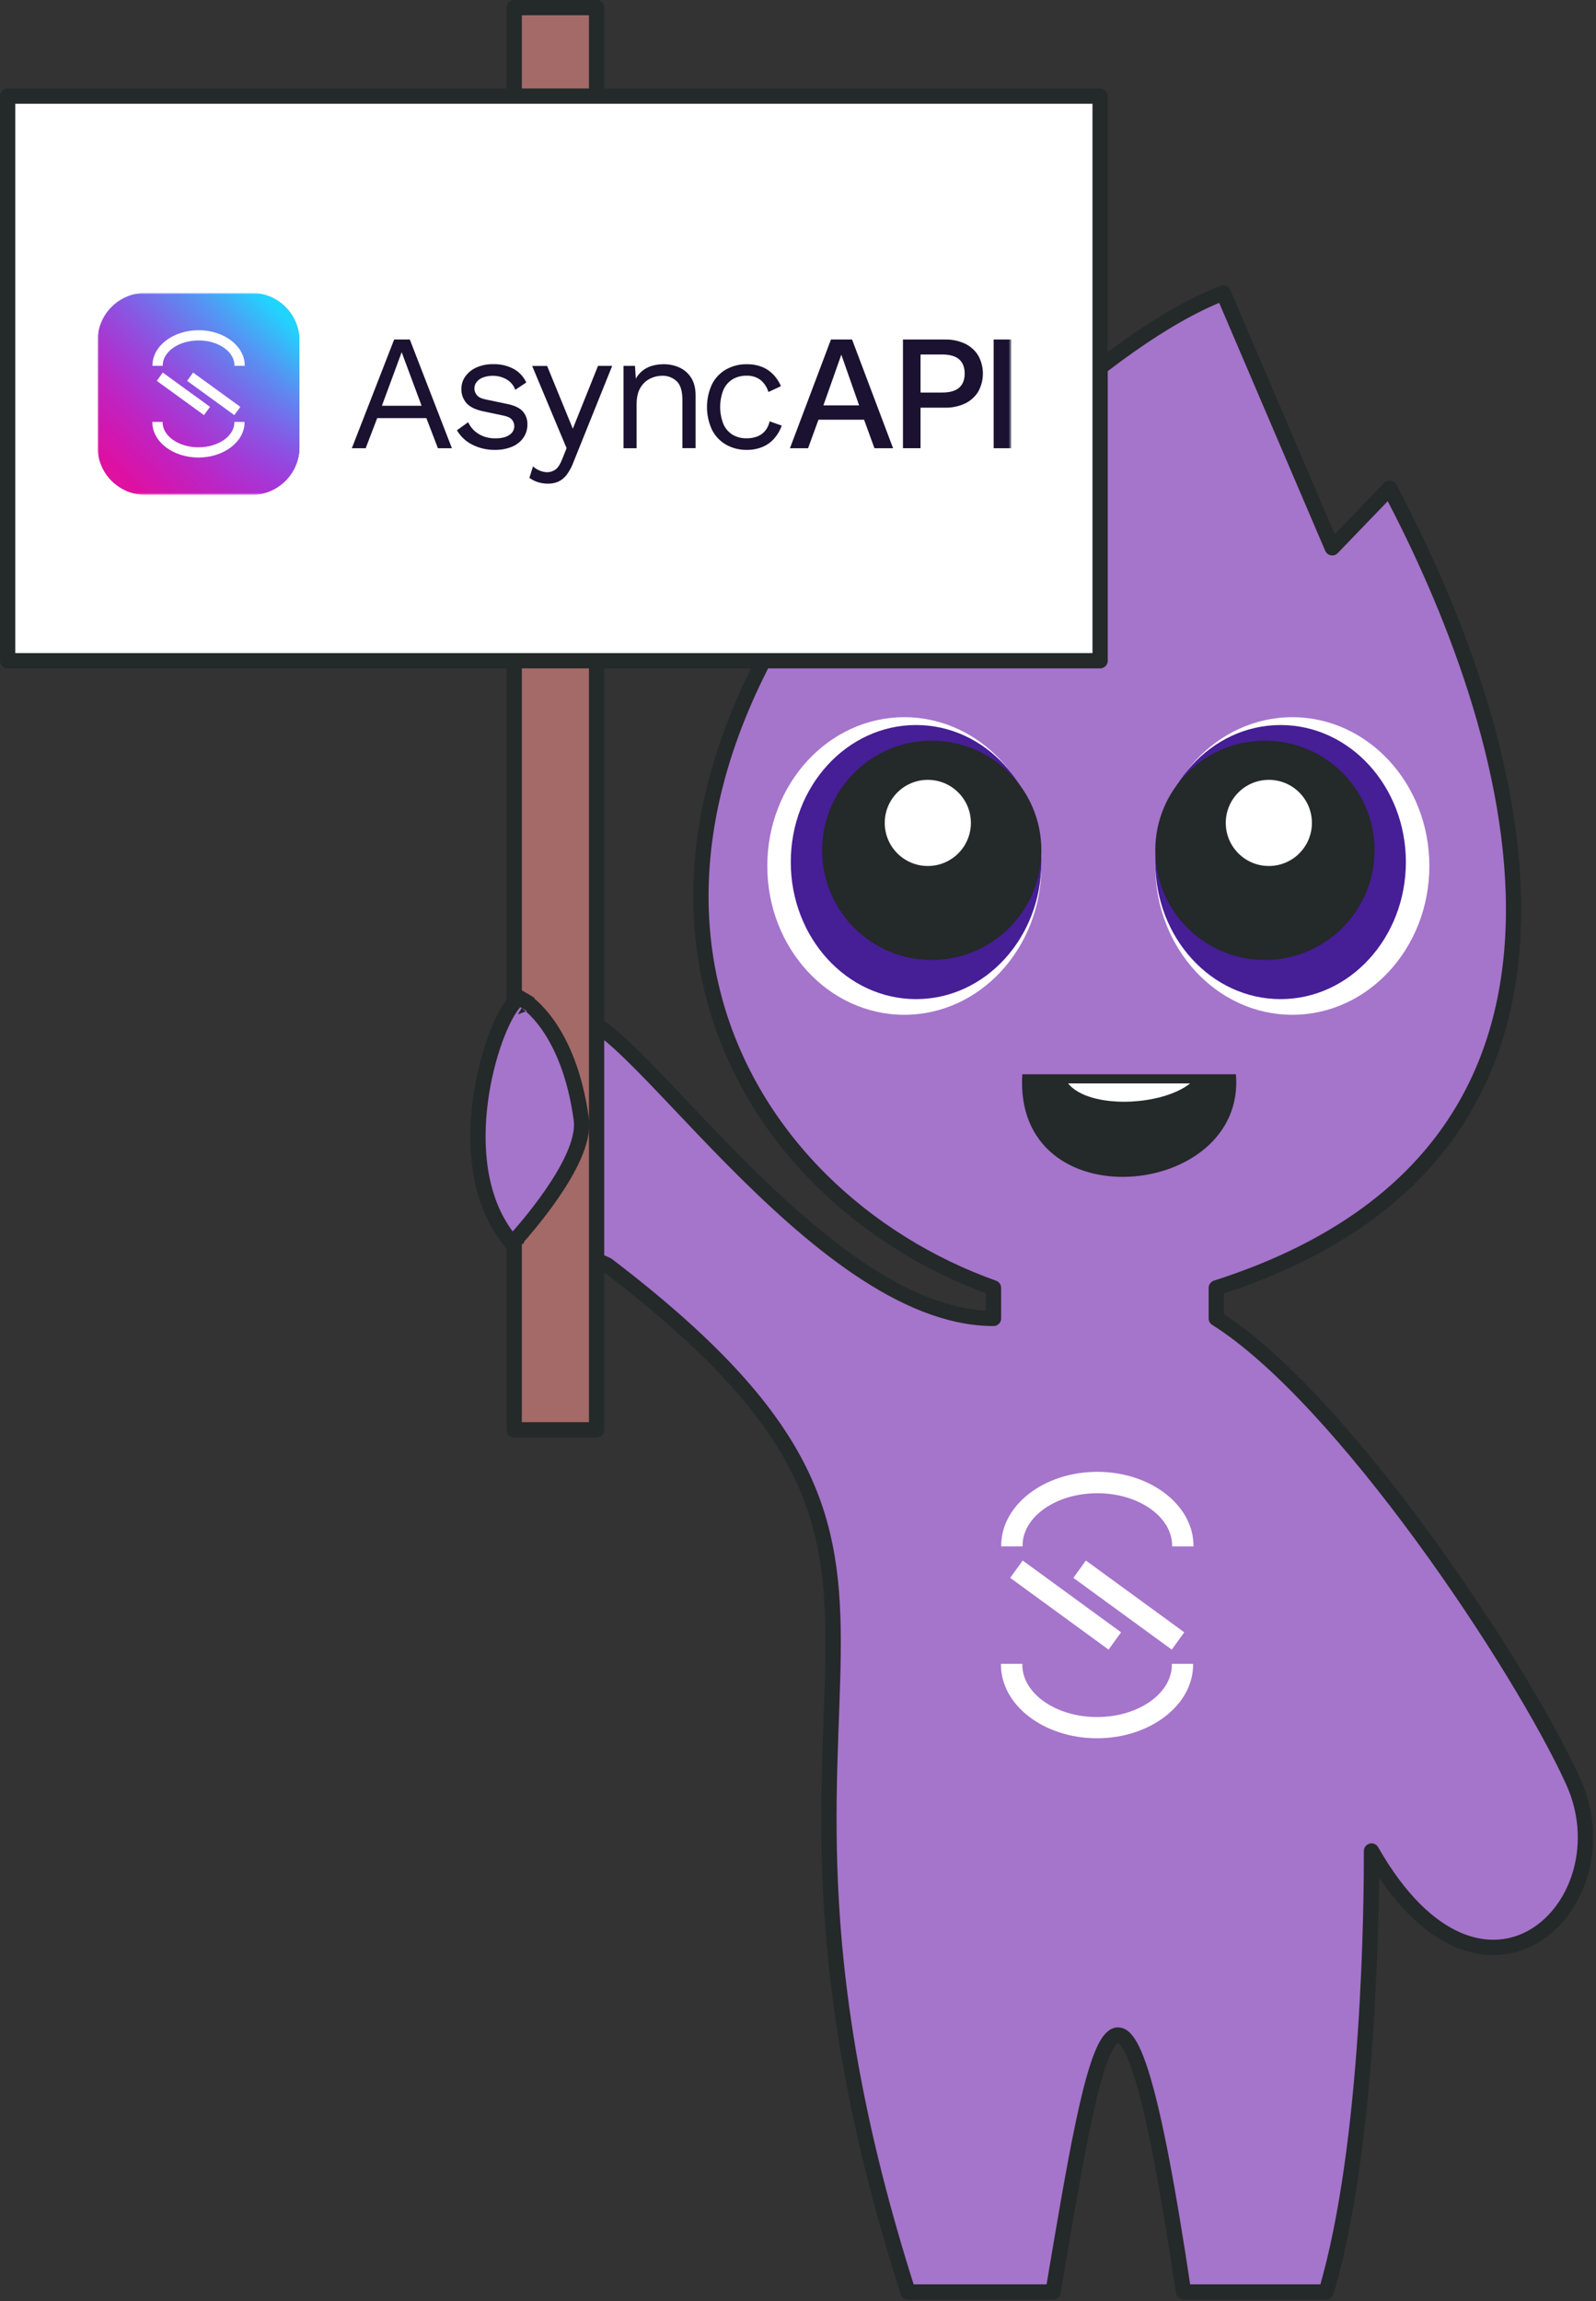 <svg width="523" height="754" viewBox="0 0 523 754" fill="none" xmlns="http://www.w3.org/2000/svg">
<rect x="0" y="0" width="523" height="754" fill="#333333" stroke="none"/>
<path d="M398.567 432V422C542.435 376 495.435 235.5 455.352 160L436.567 179.5L400.852 96C360.852 111.5 311.852 164.5 296.852 179.5L289.567 160C177.935 287.5 241.435 392 325.567 422V432C266.499 432 202.001 325 187.502 334C165.018 347.956 146.503 391.5 199 414.5C332.5 516.5 229.998 540 297.567 751H345.067C359.352 666.5 367.435 614 387.852 751H434.566C449.067 702 449.435 622 449.435 606.5C485.935 670.5 533.936 624 515.435 583.5C498.19 545.749 439.935 458 398.567 432Z" fill="#A574CB" stroke="#242929" stroke-width="5" stroke-linejoin="round"/>
<ellipse cx="423.488" cy="283.755" rx="44.906" ry="48.755" fill="white"/>
<ellipse cx="419.639" cy="282.473" rx="41.057" ry="44.906" fill="#461E96"/>
<ellipse cx="414.507" cy="278.623" rx="35.925" ry="35.925" fill="#242929"/>
<ellipse cx="415.791" cy="269.642" rx="14.113" ry="14.113" fill="white"/>
<ellipse cx="44.906" cy="48.755" rx="44.906" ry="48.755" transform="matrix(-1 0 0 1 341.248 235)" fill="white"/>
<ellipse cx="41.057" cy="44.906" rx="41.057" ry="44.906" transform="matrix(-1 0 0 1 341.248 237.566)" fill="#461E96"/>
<ellipse cx="35.925" cy="35.925" rx="35.925" ry="35.925" transform="matrix(-1 0 0 1 341.248 242.698)" fill="#242929"/>
<ellipse cx="14.113" cy="14.113" rx="14.113" ry="14.113" transform="matrix(-1 0 0 1 318.152 255.529)" fill="white"/>
<path d="M335 352H405C408.5 393 332 400.5 335 352Z" fill="#242929"/>
<path d="M350 355H390C380.625 362.493 356.875 363.492 350 355Z" fill="white"/>
<path d="M335.135 511.33L331.035 517.008L363.055 540.364L363.275 540.525L367.375 534.847L335.355 511.49L335.135 511.33Z" fill="white"/>
<path d="M356.056 511.49L355.836 511.33L351.736 517.008L383.756 540.364L383.976 540.525L388.076 534.847L356.056 511.49Z" fill="white"/>
<path d="M359.566 482.265C342.216 482.265 328.086 493.109 328.086 506.445V506.717H335.086V506.445C335.086 496.978 346.086 489.28 359.586 489.28C373.086 489.28 384.096 496.978 384.096 506.445V506.717H391.096V506.445C391.056 493.109 376.926 482.265 359.566 482.265Z" fill="white"/>
<path d="M384.016 545.45C384.016 554.917 373.016 562.615 359.506 562.615C345.996 562.615 335.006 554.917 335.006 545.45V545.178H328.006V545.45C328.006 558.776 342.136 569.57 359.486 569.57C376.836 569.57 390.976 558.726 390.976 545.45V545.178H383.976L384.016 545.45Z" fill="white"/>
<rect x="168.5" y="2.5" width="27" height="466" fill="#A46A68" stroke="#242929" stroke-width="5" stroke-linejoin="round"/>
<rect x="2.5" y="31.5" width="358" height="185" fill="white" stroke="#242929" stroke-width="5" stroke-linejoin="round"/>
<g clip-path="url(#clip0_135_1097)">
<mask id="mask0_135_1097" style="mask-type:luminance" maskUnits="userSpaceOnUse" x="32" y="96" width="300" height="67">
<path d="M331.376 96H32V162.12H331.376V96Z" fill="white"/>
</mask>
<g mask="url(#mask0_135_1097)">
<path d="M148.089 146.87H143.5L139.722 136.992H123.609L119.831 146.87H115.295L129.167 111.245H134.293L148.089 146.87ZM125.149 132.95H138.157L131.625 115.402L125.149 132.95Z" fill="#1B1130"/>
<path d="M162.098 147.413C159.581 147.436 157.093 146.862 154.841 145.738C152.705 144.697 150.928 143.042 149.738 140.986L153.41 138.341C154.159 139.953 155.371 141.307 156.89 142.229C158.566 143.203 160.482 143.688 162.42 143.63C164.34 143.63 165.823 143.266 166.903 142.526C167.312 142.28 167.663 141.948 167.934 141.555C168.205 141.161 168.389 140.715 168.473 140.244C168.558 139.774 168.541 139.292 168.424 138.828C168.308 138.365 168.093 137.932 167.796 137.558C167.306 136.918 166.38 136.459 165.017 136.181L158.537 134.818C155.906 134.28 154.026 133.381 152.897 132.12C151.75 130.83 151.14 129.151 151.193 127.426C151.184 125.976 151.628 124.559 152.465 123.374C153.385 122.089 154.633 121.073 156.079 120.432C157.82 119.66 159.71 119.283 161.613 119.328C163.961 119.255 166.288 119.796 168.362 120.898C170.162 121.904 171.598 123.453 172.466 125.323L168.847 127.723C168.32 126.236 167.262 124.997 165.876 124.243C164.571 123.52 163.105 123.139 161.613 123.134C160.483 123.109 159.357 123.291 158.292 123.672C157.469 123.967 156.741 124.482 156.189 125.16C155.702 125.779 155.443 126.547 155.458 127.335C155.473 128.122 155.76 128.88 156.271 129.48C156.809 130.146 157.815 130.626 159.29 130.92L166.039 132.326C168.561 132.829 170.321 133.656 171.319 134.808C172.332 135.973 172.871 137.475 172.831 139.018C172.862 140.608 172.39 142.166 171.482 143.472C170.529 144.793 169.219 145.814 167.705 146.414C165.921 147.117 164.015 147.457 162.098 147.413Z" fill="#1B1130"/>
<path d="M195.969 119.88H200.611L187.929 151.407C187.39 152.902 186.635 154.311 185.688 155.587C184.98 156.532 184.055 157.291 182.99 157.8C181.91 158.27 180.741 158.5 179.563 158.477C178.422 158.487 177.288 158.314 176.203 157.963C175.229 157.648 174.308 157.183 173.477 156.586L174.662 152.808C175.33 153.427 176.108 153.916 176.957 154.248C177.72 154.554 178.534 154.717 179.357 154.728C180.306 154.722 181.231 154.42 182.001 153.864C182.827 153.288 183.582 152.118 184.267 150.355L185.669 146.847L182.971 140.424L174.389 119.909H179.289L187.709 140.472L195.969 119.88Z" fill="#1B1130"/>
<path d="M204.32 146.87V119.88H208.088L208.463 125.928L207.762 125.333C208.258 124.009 209.053 122.818 210.085 121.853C211.05 120.973 212.197 120.317 213.445 119.933C214.732 119.538 216.069 119.339 217.415 119.342C219.234 119.319 221.037 119.696 222.695 120.446C224.264 121.171 225.588 122.339 226.501 123.806C227.461 125.32 227.941 127.24 227.941 129.566V146.846H223.621V131.107C223.621 128.122 222.981 126.042 221.701 124.867C220.412 123.695 218.719 123.067 216.978 123.115C215.63 123.128 214.302 123.441 213.09 124.032C211.752 124.686 210.635 125.719 209.879 127.003C209.034 128.373 208.612 130.208 208.612 132.509V146.866L204.32 146.87Z" fill="#1B1130"/>
<path d="M244.742 119.343C246.429 119.31 248.106 119.603 249.681 120.207C251.074 120.764 252.333 121.61 253.377 122.688C254.445 123.806 255.304 125.107 255.911 126.528L251.812 128.448C251.353 126.896 250.442 125.516 249.196 124.483C247.875 123.519 246.265 123.033 244.631 123.106C243 123.06 241.389 123.481 239.99 124.32C238.667 125.162 237.631 126.385 237.019 127.829C235.655 131.383 235.655 135.315 237.019 138.869C237.625 140.322 238.662 141.555 239.99 142.402C241.389 143.241 243 143.662 244.631 143.616C245.877 143.645 247.115 143.425 248.275 142.968C249.266 142.562 250.139 141.914 250.814 141.082C251.505 140.196 251.977 139.16 252.191 138.058L256.185 139.459C255.623 141.027 254.772 142.474 253.675 143.727C252.615 144.912 251.302 145.843 249.835 146.453C248.217 147.111 246.483 147.438 244.737 147.413C242.38 147.452 240.053 146.875 237.988 145.738C236.001 144.617 234.386 142.936 233.347 140.904C232.244 138.548 231.672 135.977 231.672 133.375C231.672 130.773 232.244 128.203 233.347 125.847C234.387 123.816 236.001 122.135 237.988 121.013C240.055 119.876 242.384 119.301 244.742 119.343Z" fill="#1B1130"/>
<path d="M292.655 146.87H286.554L283.156 137.534H268.204L264.801 146.87H258.863L272.303 111.245H279.215L292.655 146.87ZM269.822 132.835H281.529L275.697 116.213L269.822 132.835Z" fill="#1B1130"/>
<path d="M309.589 111.245C311.867 111.188 314.129 111.649 316.203 112.593C317.978 113.439 319.476 114.77 320.523 116.433C321.55 118.259 322.088 120.318 322.088 122.412C322.088 124.506 321.55 126.565 320.523 128.39C319.48 130.057 317.981 131.389 316.203 132.23C314.13 133.179 311.868 133.641 309.589 133.584H301.655V146.861H295.895V111.245H309.589ZM308.672 128.625C311.232 128.625 313.112 128.094 314.312 127.032C315.512 125.969 316.115 124.432 316.122 122.419C316.122 120.371 315.518 118.814 314.312 117.749C313.106 116.683 311.226 116.152 308.672 116.155H301.655V128.635L308.672 128.625Z" fill="#1B1130"/>
<path d="M331.375 111.245V146.87H325.615V111.245H331.375Z" fill="#1B1130"/>
<path d="M82.482 96H47.638C39.002 96 32 103.002 32 111.638V146.482C32 155.118 39.002 162.12 47.638 162.12H82.482C91.118 162.12 98.12 155.118 98.12 146.482V111.638C98.12 103.002 91.118 96 82.482 96Z" fill="url(#paint0_linear_135_1097)"/>
<path d="M82.482 96H47.638C39.002 96 32 103.002 32 111.638V146.482C32 155.118 39.002 162.12 47.638 162.12H82.482C91.118 162.12 98.12 155.118 98.12 146.482V111.638C98.12 103.002 91.118 96 82.482 96Z" fill="url(#paint1_linear_135_1097)"/>
<path d="M82.482 96H47.638C39.002 96 32 103.002 32 111.638V146.482C32 155.118 39.002 162.12 47.638 162.12H82.482C91.118 162.12 98.12 155.118 98.12 146.482V111.638C98.12 103.002 91.118 96 82.482 96Z" fill="url(#paint2_linear_135_1097)"/>
<path d="M82.482 96H47.638C39.002 96 32 103.002 32 111.638V146.482C32 155.118 39.002 162.12 47.638 162.12H82.482C91.118 162.12 98.12 155.118 98.12 146.482V111.638C98.12 103.002 91.118 96 82.482 96Z" fill="url(#paint3_linear_135_1097)"/>
<path d="M53.345 122.078L51.377 124.79L66.747 135.946L66.852 136.022L68.82 133.31L53.451 122.155L53.345 122.078Z" fill="white"/>
<path d="M63.386 122.155L63.281 122.078L61.312 124.79L76.682 135.946L76.788 136.022L78.756 133.31L63.386 122.155Z" fill="white"/>
<path d="M65.071 108.197C56.739 108.197 49.961 113.376 49.961 119.741V119.87H53.321V119.741C53.321 115.224 58.601 111.547 65.081 111.547C71.561 111.547 76.841 115.224 76.841 119.741V119.87H80.201V119.741C80.182 113.376 73.404 108.197 65.071 108.197Z" fill="white"/>
<path d="M76.807 138.374C76.807 142.891 71.527 146.568 65.042 146.568C58.557 146.568 53.282 142.891 53.282 138.374V138.245H49.922V138.374C49.922 144.739 56.699 149.918 65.032 149.918C73.365 149.918 80.143 144.739 80.143 138.374V138.245H76.783L76.807 138.374Z" fill="white"/>
</g>
</g>
<path d="M165.996 404.995L167.808 407.425L169.849 405.182L168 403.5C169.849 405.182 169.849 405.182 169.85 405.182L169.851 405.18L169.855 405.176L169.869 405.161L169.919 405.105C169.963 405.056 170.027 404.985 170.109 404.893C170.274 404.708 170.513 404.438 170.815 404.092C171.419 403.399 172.276 402.399 173.297 401.161C175.338 398.689 178.047 395.25 180.707 391.4C183.36 387.562 186.008 383.252 187.889 379.043C189.736 374.91 191.007 370.521 190.475 366.659C188.426 351.8 183.92 342.176 179.807 336.207C177.754 333.227 175.812 331.177 174.348 329.85C173.616 329.187 173.005 328.706 172.56 328.382C172.337 328.219 172.157 328.096 172.023 328.008C171.957 327.964 171.902 327.929 171.86 327.903C171.839 327.89 171.821 327.879 171.806 327.87L171.786 327.858L171.778 327.853L171.775 327.851C171.773 327.85 171.771 327.849 170.497 330L171.771 327.849L170.007 326.804L168.637 328.33C166.47 330.743 164.166 335.26 162.186 340.765C160.174 346.358 158.398 353.251 157.42 360.634C155.478 375.295 156.621 392.424 165.996 404.995Z" fill="#A574CB" stroke="#242929" stroke-width="5"/>
<defs>
<linearGradient id="paint0_linear_135_1097" x1="91.933" y1="102.182" x2="39.661" y2="154.459" gradientUnits="userSpaceOnUse">
<stop stop-color="#2DCCFD"/>
<stop offset="1" stop-color="#AD20E2"/>
</linearGradient>
<linearGradient id="paint1_linear_135_1097" x1="91.933" y1="155.933" x2="39.656" y2="103.656" gradientUnits="userSpaceOnUse">
<stop stop-color="#A829E2"/>
<stop offset="0.05" stop-color="#A829E2" stop-opacity="0.84"/>
<stop offset="0.11" stop-color="#A829E2" stop-opacity="0.67"/>
<stop offset="0.18" stop-color="#A829E2" stop-opacity="0.51"/>
<stop offset="0.25" stop-color="#A829E2" stop-opacity="0.38"/>
<stop offset="0.33" stop-color="#A829E2" stop-opacity="0.28"/>
<stop offset="0.43" stop-color="#A829E2" stop-opacity="0.2"/>
<stop offset="0.54" stop-color="#A829E2" stop-opacity="0.14"/>
<stop offset="0.68" stop-color="#A829E2" stop-opacity="0.11"/>
<stop offset="1" stop-color="#A829E2" stop-opacity="0.1"/>
</linearGradient>
<linearGradient id="paint2_linear_135_1097" x1="38.187" y1="155.933" x2="90.459" y2="103.656" gradientUnits="userSpaceOnUse">
<stop stop-color="#E50E99"/>
<stop offset="1" stop-color="#A829E2" stop-opacity="0.1"/>
</linearGradient>
<linearGradient id="paint3_linear_135_1097" x1="91.933" y1="102.187" x2="39.656" y2="154.459" gradientUnits="userSpaceOnUse">
<stop stop-color="#21D4FD"/>
<stop offset="0.03" stop-color="#27CDFC" stop-opacity="0.96"/>
<stop offset="0.23" stop-color="#4E9CF4" stop-opacity="0.7"/>
<stop offset="0.43" stop-color="#6E73EE" stop-opacity="0.49"/>
<stop offset="0.61" stop-color="#8753E9" stop-opacity="0.32"/>
<stop offset="0.77" stop-color="#993CE5" stop-opacity="0.2"/>
<stop offset="0.9" stop-color="#A42EE3" stop-opacity="0.13"/>
<stop offset="1" stop-color="#A829E2" stop-opacity="0.1"/>
</linearGradient>
<clipPath id="clip0_135_1097">
<rect width="299.52" height="66.24" fill="white" transform="translate(32 96)"/>
</clipPath>
</defs>
</svg>
